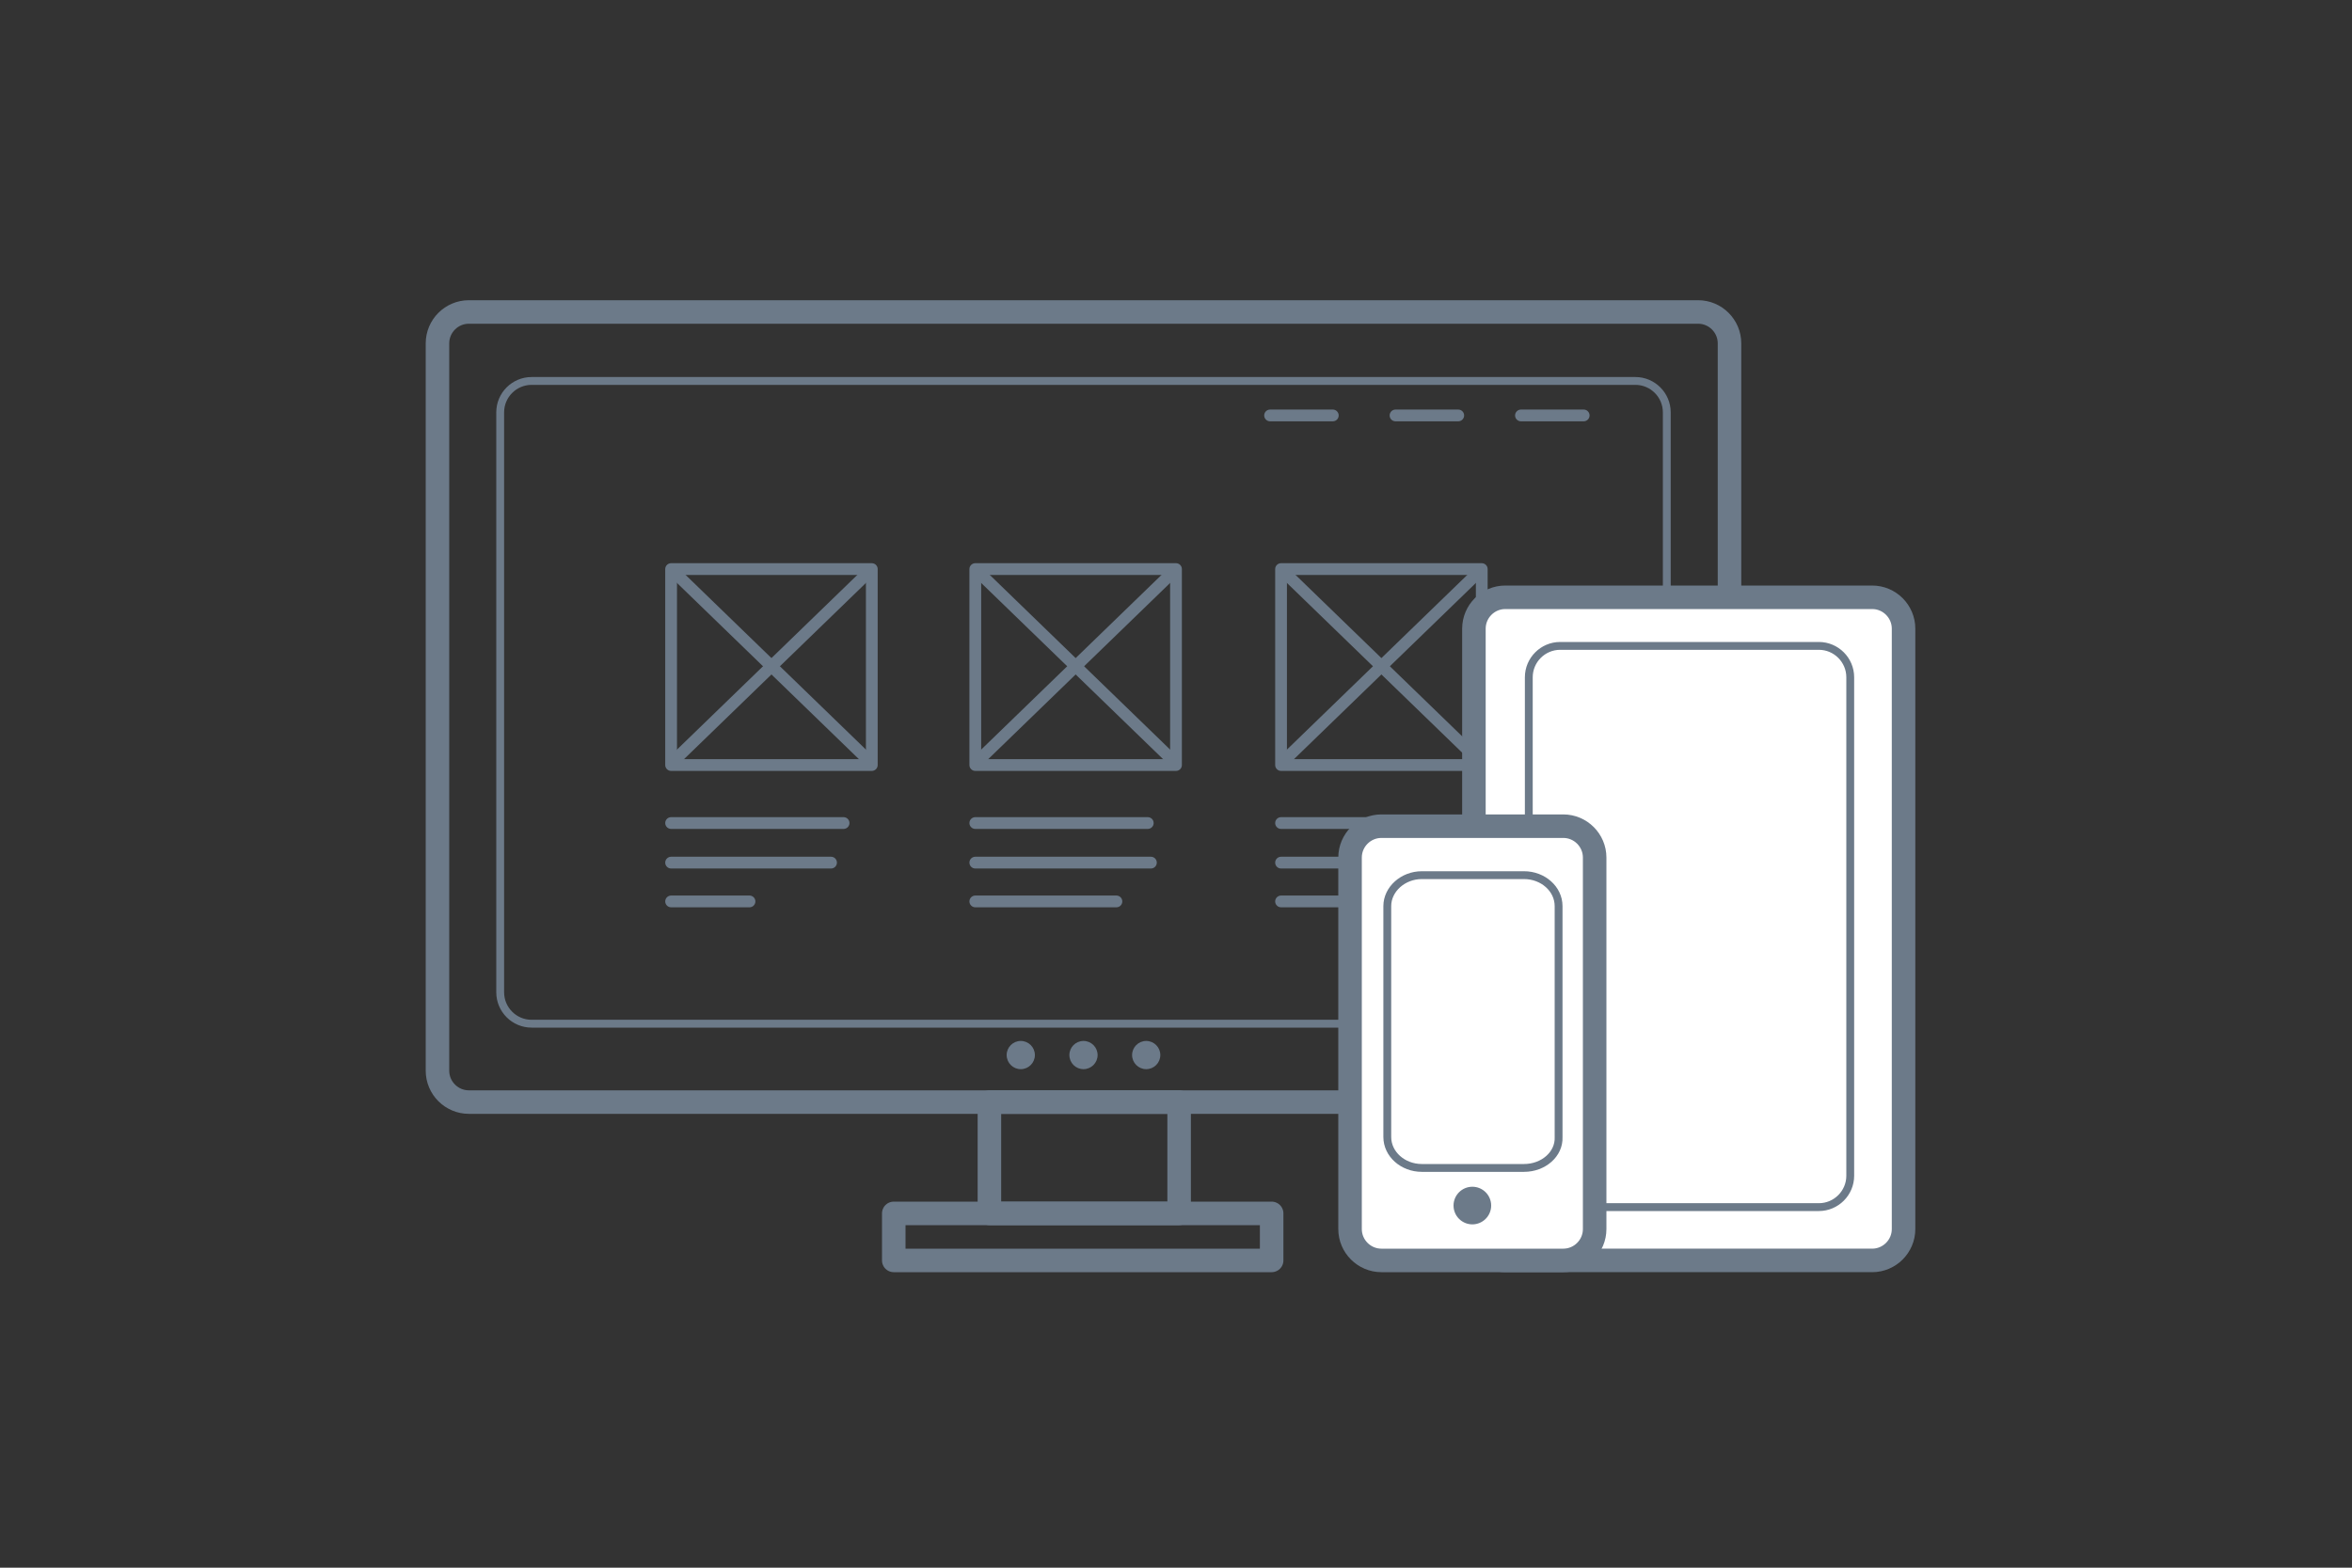 <?xml version="1.0" encoding="utf-8"?>
<!-- Generator: Adobe Illustrator 18.1.1, SVG Export Plug-In . SVG Version: 6.00 Build 0)  -->
<svg version="1.1" id="Layer_1" xmlns="http://www.w3.org/2000/svg" xmlns:xlink="http://www.w3.org/1999/xlink" x="0px" y="0px"
	 width="600px" height="400px" viewBox="-211 185 600 400" enable-background="new -211 185 600 400" xml:space="preserve">
<rect x="-211" y="185" width="600" height="400" fill="#333333" stroke="none"/>
<path fill="none" stroke="#6C7A89" stroke-width="6" stroke-linejoin="round" stroke-miterlimit="10" d="M222.2,466.2H-91.4
	c-4.4,0-8-3.6-8-8V272.6c0-4.4,3.6-8,8-8h313.6c4.4,0,8,3.6,8,8v185.6C230.2,462.6,226.6,466.2,222.2,466.2z"/>
<path fill="none" stroke="#6C7A89" stroke-width="2" stroke-linejoin="round" stroke-miterlimit="10" d="M206.2,446.2H-75.4
	c-4.4,0-8-3.6-8-8v-148c0-4.4,3.6-8,8-8h281.6c4.4,0,8,3.6,8,8v148C214.2,442.6,210.6,446.2,206.2,446.2z"/>
<rect x="41.4" y="466.2" fill="none" stroke="#6C7A89" stroke-width="6" stroke-linejoin="round" stroke-miterlimit="10" width="48.4" height="28.4"/>
<rect x="17" y="494.6" fill="none" stroke="#6C7A89" stroke-width="6" stroke-linejoin="round" stroke-miterlimit="10" width="96.4" height="12"/>
<circle fill="#6C7A89" cx="81.4" cy="454.2" r="3.6"/>
<circle fill="#6C7A89" cx="65.4" cy="454.2" r="3.6"/>
<circle fill="#6C7A89" cx="49.4" cy="454.2" r="3.6"/>
<line fill="none" stroke="#6C7A89" stroke-width="3" stroke-linecap="round" stroke-miterlimit="10" x1="-39.8" y1="415" x2="-19.8" y2="415"/>
<line fill="none" stroke="#6C7A89" stroke-width="3" stroke-linecap="round" stroke-miterlimit="10" x1="37.8" y1="415" x2="73.8" y2="415"/>
<line fill="none" stroke="#6C7A89" stroke-width="3" stroke-linecap="round" stroke-miterlimit="10" x1="-39.8" y1="395" x2="4.2" y2="395"/>
<line fill="none" stroke="#6C7A89" stroke-width="3" stroke-linecap="round" stroke-miterlimit="10" x1="-39.8" y1="405.1" x2="1" y2="405.1"/>
<line fill="none" stroke="#6C7A89" stroke-width="3" stroke-linecap="round" stroke-miterlimit="10" x1="37.8" y1="395" x2="81.8" y2="395"/>
<line fill="none" stroke="#6C7A89" stroke-width="3" stroke-linecap="round" stroke-miterlimit="10" x1="37.8" y1="405.1" x2="82.6" y2="405.1"/>
<rect x="-39.8" y="330.2" fill="none" stroke="#6C7A89" stroke-width="3" stroke-linejoin="round" stroke-miterlimit="10" width="51.2" height="50"/>
<line fill="none" stroke="#6C7A89" stroke-width="3" stroke-linejoin="round" stroke-miterlimit="10" x1="-39.8" y1="379.8" x2="11.4" y2="330.2"/>
<line fill="none" stroke="#6C7A89" stroke-width="3" stroke-linejoin="round" stroke-miterlimit="10" x1="-39.8" y1="330.2" x2="11.4" y2="379.8"/>
<rect x="37.8" y="330.2" fill="none" stroke="#6C7A89" stroke-width="3" stroke-linejoin="round" stroke-miterlimit="10" width="51.2" height="50"/>
<line fill="none" stroke="#6C7A89" stroke-width="3" stroke-linejoin="round" stroke-miterlimit="10" x1="37.8" y1="379.8" x2="89" y2="330.2"/>
<line fill="none" stroke="#6C7A89" stroke-width="3" stroke-linejoin="round" stroke-miterlimit="10" x1="37.8" y1="330.2" x2="89" y2="379.8"/>
<line fill="none" stroke="#6C7A89" stroke-width="3" stroke-linecap="round" stroke-miterlimit="10" x1="115.8" y1="395" x2="155.8" y2="395"/>
<line fill="none" stroke="#6C7A89" stroke-width="3" stroke-linecap="round" stroke-miterlimit="10" x1="115.8" y1="405.1" x2="156.6" y2="405.1"/>
<line fill="none" stroke="#6C7A89" stroke-width="3" stroke-linecap="round" stroke-miterlimit="10" x1="115.8" y1="415" x2="139.8" y2="415"/>
<rect x="115.8" y="330.2" fill="none" stroke="#6C7A89" stroke-width="3" stroke-linejoin="round" stroke-miterlimit="10" width="51.2" height="50"/>
<line fill="none" stroke="#6C7A89" stroke-width="3" stroke-linejoin="round" stroke-miterlimit="10" x1="115.8" y1="379.8" x2="167" y2="330.2"/>
<line fill="none" stroke="#6C7A89" stroke-width="3" stroke-linejoin="round" stroke-miterlimit="10" x1="115.8" y1="330.2" x2="167" y2="379.8"/>
<line fill="none" stroke="#6C7A89" stroke-width="3" stroke-linecap="round" stroke-miterlimit="10" x1="193" y1="291" x2="177" y2="291"/>
<line fill="none" stroke="#6C7A89" stroke-width="3" stroke-linecap="round" stroke-miterlimit="10" x1="161" y1="291" x2="145" y2="291"/>
<line fill="none" stroke="#6C7A89" stroke-width="3" stroke-linecap="round" stroke-miterlimit="10" x1="129" y1="291" x2="113" y2="291"/>
<path fill="#FFFFFF" stroke="#6C7A89" stroke-width="6" stroke-linejoin="round" stroke-miterlimit="10" d="M173,337.4h93.6
	c4.4,0,8,3.6,8,8v153.2c0,4.4-3.6,8-8,8H173c-4.4,0-8-3.6-8-8V345.4C165,341,168.6,337.4,173,337.4z"/>
<path fill="none" stroke="#6C7A89" stroke-width="2" stroke-linejoin="round" stroke-miterlimit="10" d="M187,349.8h66
	c4.4,0,8,3.6,8,8V485c0,4.4-3.6,8-8,8h-66c-4.4,0-8-3.6-8-8V357.8C179,353.4,182.6,349.8,187,349.8z"/>
<path fill="#FFFFFF" stroke="#6C7A89" stroke-width="6" stroke-linejoin="round" stroke-miterlimit="10" d="M187.8,506.6h-46.4
	c-4.4,0-8-3.6-8-8v-94.8c0-4.4,3.6-8,8-8h46.4c4.4,0,8,3.6,8,8v94.8C195.8,503,192.2,506.6,187.8,506.6z"/>
<path fill="none" stroke="#6C7A89" stroke-width="2" stroke-linejoin="round" stroke-miterlimit="10" d="M177.8,483h-26.1
	c-4.8,0-8.8-3.5-8.8-7.9v-58.9c0-4.3,4-7.9,8.8-7.9h26.1c4.8,0,8.8,3.5,8.8,7.9v58.9C186.8,479.5,182.7,483,177.8,483z"/>
<circle fill="#6C7A89" cx="164.6" cy="492.6" r="4.8"/>
</svg>
